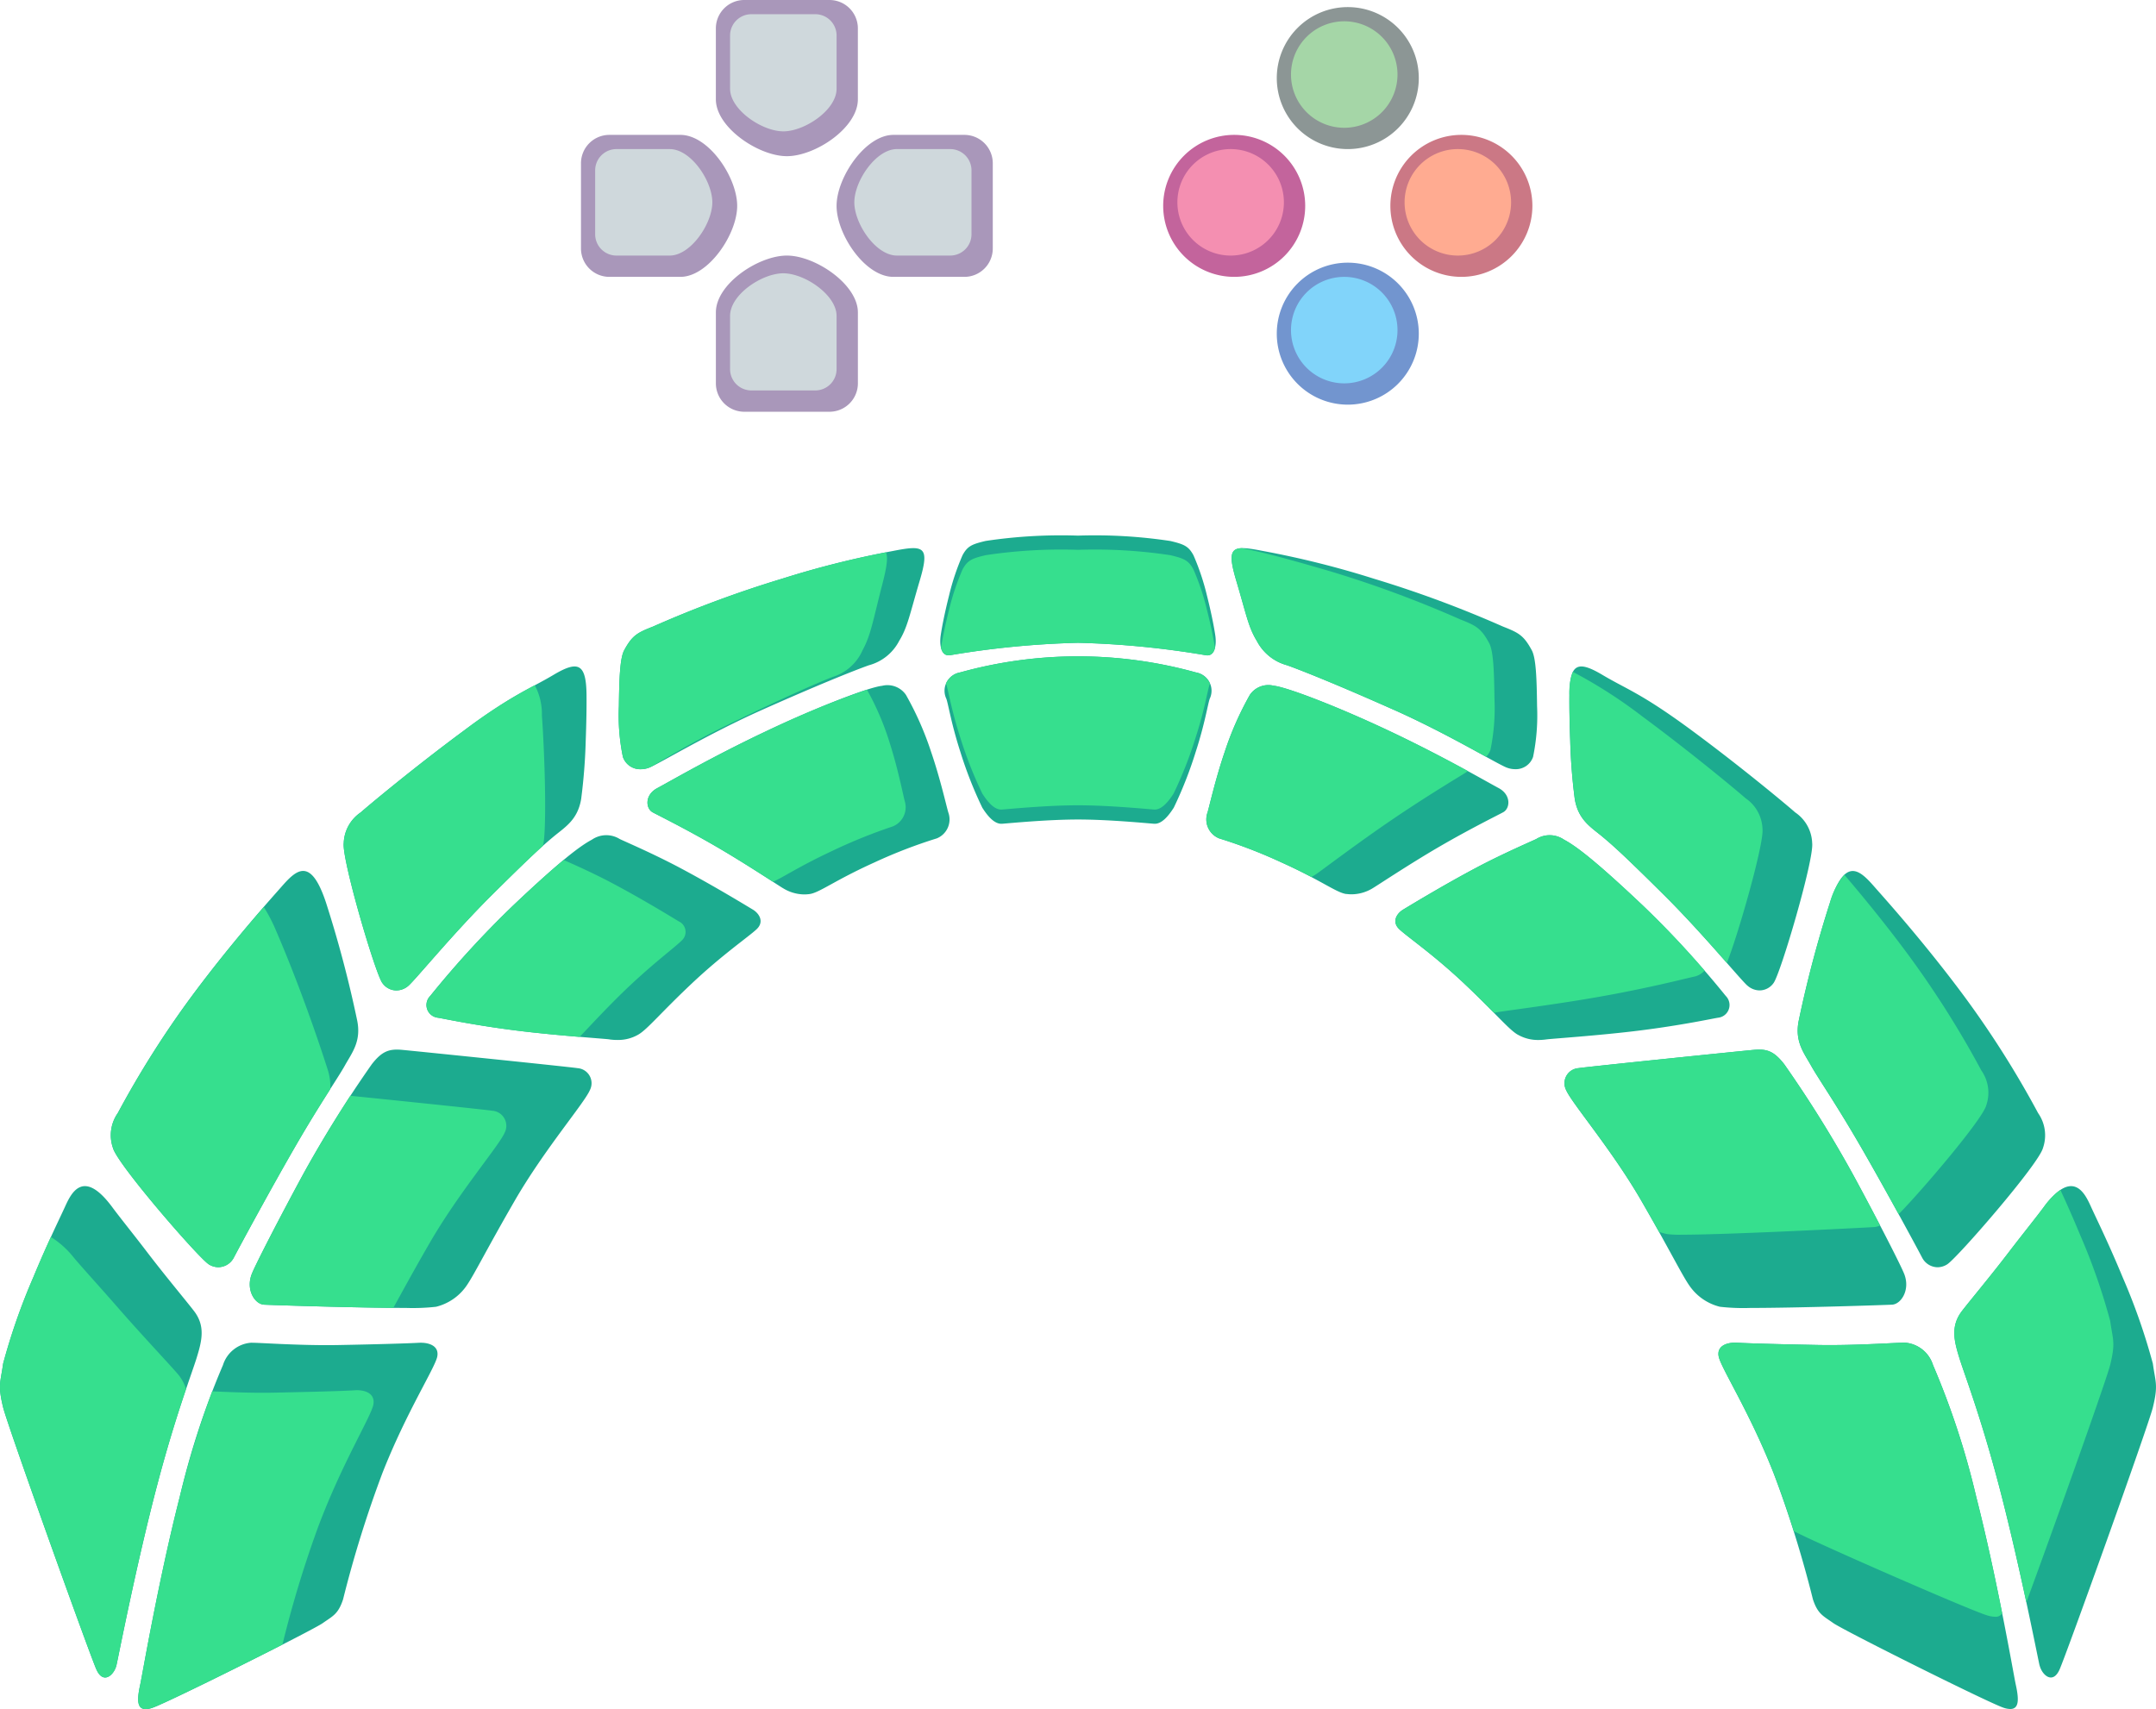 <svg xmlns="http://www.w3.org/2000/svg" width="247.896" height="196.547" viewBox="0 0 247.896 196.547">
  <g id="dark-3d" transform="translate(8937.328 647.706)">
    <g id="Group_185" data-name="Group 185" transform="translate(-8870.527 -647.706)">
      <path id="Path_209" data-name="Path 209" d="M4.265,0h8.164C15.7,0,18.96,4.9,18.96,8.164s-3.313,8.164-6.531,8.164H4.265A3.265,3.265,0,0,1,1,13.062v-9.8A3.265,3.265,0,0,1,4.265,0Z" transform="translate(-1 15.511)" fill="#a997ba"/>
      <path id="Path_210" data-name="Path 210" d="M3.449,0H9.572c2.449,0,4.9,3.674,4.9,6.123s-2.485,6.123-4.9,6.123H3.449A2.449,2.449,0,0,1,1,9.8V2.449A2.449,2.449,0,0,1,3.449,0Z" transform="translate(0.631 17.144)" fill="#cfd8dc"/>
      <path id="Path_209-2" data-name="Path 209" d="M3.265,0h8.164C14.7,0,17.96,4.9,17.96,8.164s-3.313,8.164-6.531,8.164H3.265A3.265,3.265,0,0,1,0,13.062v-9.8A3.265,3.265,0,0,1,3.265,0Z" transform="translate(31.837 0) rotate(90)" fill="#a997ba"/>
      <path id="Path_210-2" data-name="Path 210" d="M2.449,0H8.572c2.449,0,4.9,3.674,4.9,6.123s-2.485,6.123-4.9,6.123H2.449A2.449,2.449,0,0,1,0,9.8V2.449A2.449,2.449,0,0,1,2.449,0Z" transform="translate(29.389 1.633) rotate(90)" fill="#cfd8dc"/>
      <path id="Path_209-3" data-name="Path 209" d="M3.265,0h8.164C14.7,0,17.96,4.9,17.96,8.164s-3.313,8.164-6.531,8.164H3.265A3.265,3.265,0,0,1,0,13.062v-9.8A3.265,3.265,0,0,1,3.265,0Z" transform="translate(47.348 31.839) rotate(180)" fill="#a997ba"/>
      <path id="Path_210-3" data-name="Path 210" d="M2.449,0H8.572c2.449,0,4.9,3.674,4.9,6.123s-2.485,6.123-4.9,6.123H2.449A2.449,2.449,0,0,1,0,9.8V2.449A2.449,2.449,0,0,1,2.449,0Z" transform="translate(44.901 29.389) rotate(180)" fill="#cfd8dc"/>
      <path id="Path_209-4" data-name="Path 209" d="M3.265,0h8.164C14.7,0,17.96,4.9,17.96,8.164s-3.313,8.164-6.531,8.164H3.265A3.265,3.265,0,0,1,0,13.062v-9.8A3.265,3.265,0,0,1,3.265,0Z" transform="translate(15.511 47.35) rotate(-90)" fill="#a997ba"/>
      <path id="Path_210-4" data-name="Path 210" d="M2.449,0H8.572c2.449,0,4.9,3.674,4.9,6.123s-2.485,6.123-4.9,6.123H2.449A2.449,2.449,0,0,1,0,9.8V2.449A2.449,2.449,0,0,1,2.449,0Z" transform="translate(17.142 44.9) rotate(-90)" fill="#cfd8dc"/>
      <path id="Path_258" data-name="Path 258" d="M8.164,0A8.164,8.164,0,1,1,0,8.164,8.164,8.164,0,0,1,8.164,0Z" transform="translate(93.064 15.511)" fill="#cb7885"/>
      <path id="Path_256" data-name="Path 256" d="M8.164,0A8.164,8.164,0,1,1,0,8.164,8.164,8.164,0,0,1,8.164,0Z" transform="translate(80.003 30.206)" fill="#7295cf"/>
      <path id="Path_262" data-name="Path 262" d="M8.164,0A8.164,8.164,0,1,1,0,8.164,8.164,8.164,0,0,1,8.164,0Z" transform="translate(80.003 0.816)" fill="#8c9695"/>
      <path id="Path_259" data-name="Path 259" d="M8.164,0A8.164,8.164,0,1,1,0,8.164,8.164,8.164,0,0,1,8.164,0Z" transform="translate(66.942 15.511)" fill="#c3649c"/>
      <path id="Path_263" data-name="Path 263" d="M6.123,0A6.123,6.123,0,1,1,0,6.123,6.123,6.123,0,0,1,6.123,0Z" transform="translate(81.637 2.449)" fill="#a5d6a7"/>
      <path id="Path_260" data-name="Path 260" d="M6.123,0A6.123,6.123,0,1,1,0,6.123,6.123,6.123,0,0,1,6.123,0Z" transform="translate(94.698 17.144)" fill="#ffab91"/>
      <path id="Path_257" data-name="Path 257" d="M6.123,0A6.123,6.123,0,1,1,0,6.123,6.123,6.123,0,0,1,6.123,0Z" transform="translate(81.637 31.839)" fill="#81d4fa"/>
      <path id="Path_261" data-name="Path 261" d="M6.123,0A6.123,6.123,0,1,1,0,6.123,6.123,6.123,0,0,1,6.123,0Z" transform="translate(68.575 17.144)" fill="#f48fb1"/>
    </g>
    <path id="Path_265" data-name="Path 265" d="M247.488,134.773c-1.955-.69-18.345-8.877-19.524-9.715s-1.782-1.034-2.344-2.731a131.452,131.452,0,0,0-4.534-14.551c-2.759-7.027-6.055-12.094-6.3-13.383s1.072-1.643,2.134-1.578,4.43.171,9.316.261c2.311.042,4.753-.042,6.659-.127,1.729-.077,3.021-.154,3.372-.136a3.674,3.674,0,0,1,3.158,2.559,91.577,91.577,0,0,1,4.973,15.164c2.45,9.6,4.319,20.567,4.536,21.552.345,1.57.464,2.849-.616,2.85A2.576,2.576,0,0,1,247.488,134.773ZM33.3,132.1c.217-.988,2.087-11.959,4.537-21.552A91.667,91.667,0,0,1,42.81,95.38a3.674,3.674,0,0,1,3.159-2.559c.353-.019,1.643.058,3.371.136,1.906.082,4.348.169,6.66.127,4.885-.091,8.255-.2,9.316-.261s2.374.289,2.133,1.578-3.536,6.356-6.3,13.383a131.614,131.614,0,0,0-4.534,14.551c-.561,1.7-1.164,1.9-2.343,2.731s-17.569,9.022-19.524,9.715a2.576,2.576,0,0,1-.834.173C32.837,134.946,32.957,133.666,33.3,132.1Zm218.379-2.172c-.158-.627-2.286-11.64-4.73-20.9-2.1-7.954-3.935-12.641-4.512-14.527s-1.009-3.587.314-5.319c.848-1.113,3.285-4.01,5.461-6.866,1.452-1.9,3.039-3.866,3.946-5.089,3.415-4.61,4.783-1.477,5.456,0s1.972,4.082,3.63,8.086a71.474,71.474,0,0,1,3.463,9.912c.291,2.139.635,2.43,0,5.028-.516,2.114-9.952,28.41-10.729,30.146-.294.66-.653.914-1,.914-.571,0-1.115-.682-1.293-1.387ZM28.258,130.4c-.777-1.738-10.211-28.031-10.727-30.148-.635-2.6-.291-2.889,0-5.028a71.476,71.476,0,0,1,3.463-9.912c1.657-4,2.957-6.613,3.63-8.086s2.041-4.61,5.455,0c.906,1.225,2.494,3.184,3.945,5.088,2.177,2.857,4.613,5.754,5.462,6.866,1.323,1.732.891,3.434.314,5.319s-2.409,6.572-4.512,14.527c-2.449,9.258-4.572,20.27-4.73,20.9-.178.705-.722,1.388-1.295,1.388-.349,0-.709-.254-1-.914ZM214.931,88.682a6,6,0,0,1-3.424-2.306c-.9-1.238-2.216-4-5.617-9.885s-7.98-11.2-8.636-12.707a1.736,1.736,0,0,1,1.406-2.542c.794-.136,18.719-1.976,20.2-2.106s2.3.163,3.467,1.665a137.844,137.844,0,0,1,8.049,12.943c2.747,5.075,5.412,10.273,5.764,11.222.675,1.818-.4,3.429-1.432,3.475-.776.037-10.781.375-16.286.375a23.943,23.943,0,0,1-3.488-.134Zm-167.4-.245c-1.033-.048-2.106-1.657-1.431-3.475.352-.949,3.021-6.146,5.764-11.221A137.652,137.652,0,0,1,59.913,60.8c1.166-1.5,1.988-1.8,3.467-1.665s19.405,1.971,20.2,2.107a1.736,1.736,0,0,1,1.407,2.542c-.653,1.508-5.235,6.818-8.636,12.706s-4.722,8.646-5.617,9.885a6,6,0,0,1-3.425,2.306,23.942,23.942,0,0,1-3.488.133c-5.5,0-15.509-.336-16.286-.372Zm190.623-5.448c-.521-1.009-4.153-7.733-7.056-12.753s-4.87-7.811-5.693-9.29-1.913-2.776-1.411-5.2a133.523,133.523,0,0,1,3.569-13.5c1.776-5.4,3.442-3.792,5.152-1.832.874,1,5.589,6.2,10.292,12.55a110.9,110.9,0,0,1,8.506,13.446,4.439,4.439,0,0,1,.562,4c-.465,1.852-9.854,12.654-11.011,13.388a2.086,2.086,0,0,1-1.118.34,2.041,2.041,0,0,1-1.789-1.145Zm-196.99.8c-1.157-.729-10.547-11.537-11.011-13.388a4.439,4.439,0,0,1,.562-4,111.1,111.1,0,0,1,8.507-13.447c4.7-6.342,9.417-11.548,10.291-12.549,1.714-1.959,3.376-3.566,5.152,1.832a133.374,133.374,0,0,1,3.57,13.5c.5,2.426-.588,3.724-1.411,5.2s-2.79,4.269-5.693,9.289S44.6,81.978,44.076,82.987a2.041,2.041,0,0,1-1.8,1.143A2.087,2.087,0,0,1,41.17,83.8ZM87.24,57.931c-.584-.082-5.967-.435-10.378-.98-5.168-.633-8.847-1.447-9.357-1.514a1.469,1.469,0,0,1-.871-2.5,112.528,112.528,0,0,1,9.609-10.473c5.456-5.163,7.669-6.8,8.987-7.5a2.919,2.919,0,0,1,3.19-.077c.531.263,3.729,1.622,6.858,3.279,4.07,2.157,8.115,4.639,8.434,4.828.735.432,1.373,1.4.46,2.265s-3.9,2.892-7.469,6.256-5.1,5.269-6.139,5.866A4.626,4.626,0,0,1,88.185,58a6.9,6.9,0,0,1-.939-.062Zm104.426-.548c-1.033-.6-2.571-2.5-6.138-5.866s-6.558-5.388-7.47-6.256-.272-1.833.461-2.265c.319-.188,4.363-2.67,8.434-4.829,3.127-1.656,6.325-3.016,6.857-3.279a2.921,2.921,0,0,1,3.19.078c1.318.7,3.53,2.339,8.987,7.5A112.673,112.673,0,0,1,215.6,52.939a1.469,1.469,0,0,1-.871,2.5c-.511.068-4.19.882-9.358,1.514-4.408.54-9.8.9-10.377.98a6.917,6.917,0,0,1-.942.069,4.631,4.631,0,0,1-2.376-.618Zm26.418-5.633c-.848-.755-5.137-6-9.6-10.433s-5.77-5.61-7.068-6.694-2.781-1.907-3.184-4.352a65.281,65.281,0,0,1-.523-6.715c-.075-2.021-.105-3.79-.092-5.215.033-3.623.939-4.026,3.8-2.326s4.464,2.1,10.311,6.416,11.2,8.81,11.847,9.394a4.441,4.441,0,0,1,1.959,3.532c.229,1.893-3.625,15.009-4.443,16.1a1.976,1.976,0,0,1-1.6.843,2.128,2.128,0,0,1-1.4-.551ZM61.137,51.458c-.816-1.095-4.672-14.211-4.444-16.1a4.436,4.436,0,0,1,1.959-3.532c.647-.584,6-5.073,11.847-9.394s7.453-4.715,10.311-6.416,3.764-1.3,3.8,2.326c.013,1.424-.017,3.193-.092,5.214a65.277,65.277,0,0,1-.523,6.715c-.4,2.444-1.883,3.265-3.184,4.352S78.2,36.885,73.74,41.314,65,51,64.149,51.751a2.128,2.128,0,0,1-1.4.551,1.976,1.976,0,0,1-1.606-.843ZM107.18,40.535c-.476-.282-4.25-2.789-7.586-4.73-3.728-2.17-7.016-3.772-7.408-4-.785-.459-.9-1.993.558-2.769s6.249-3.577,12.464-6.517,11.939-5.1,13.378-5.245a2.573,2.573,0,0,1,2.751,1.04,35.988,35.988,0,0,1,2.889,6.547c1.075,3.126,1.808,6.443,1.989,6.995a2.353,2.353,0,0,1-1.333,2.962,57.505,57.505,0,0,0-7.192,2.776c-4.565,2.061-6.286,3.466-7.433,3.625a4.653,4.653,0,0,1-.629.043,4.715,4.715,0,0,1-2.438-.724Zm64.783.679c-1.15-.158-2.869-1.562-7.433-3.624a57.633,57.633,0,0,0-7.192-2.776,2.354,2.354,0,0,1-1.333-2.962c.18-.552.914-3.868,1.988-7a35.963,35.963,0,0,1,2.89-6.546,2.572,2.572,0,0,1,2.751-1.041c1.439.147,7.163,2.305,13.378,5.245s11.008,5.742,12.464,6.517,1.343,2.311.558,2.769c-.392.229-3.68,1.831-7.408,4-3.336,1.941-7.109,4.449-7.586,4.73a4.71,4.71,0,0,1-2.449.723,4.633,4.633,0,0,1-.618-.041Zm-41.85-9.93a46.7,46.7,0,0,1-2.531-6.449c-1.032-3.194-1.375-5.444-1.6-6.071a2.137,2.137,0,0,1,1.6-3.034,50.6,50.6,0,0,1,27.083,0,2.136,2.136,0,0,1,1.6,3.032c-.221.627-.564,2.877-1.6,6.071a46.7,46.7,0,0,1-2.531,6.449c-.49.767-1.286,1.855-2.176,1.855h-.082c-.926-.07-5.212-.49-8.748-.49s-7.822.421-8.747.49H132.3C131.4,33.139,130.6,32.052,130.113,31.284Zm60.316-4.6c-1.158-.447-6.743-3.862-13-6.652s-10.522-4.5-12.269-5.123a5.532,5.532,0,0,1-3.476-2.794c-.98-1.606-1.187-2.963-2.367-6.933s-.5-4.119,3.09-3.413A106.434,106.434,0,0,1,175.124,4.95a128.963,128.963,0,0,1,14.838,5.5c1.812.713,2.4,1.006,3.331,2.73.5.919.571,3.362.61,6.427a23.619,23.619,0,0,1-.46,5.84,2.094,2.094,0,0,1-2.059,1.412A2.658,2.658,0,0,1,190.429,26.681ZM88.791,25.448a23.558,23.558,0,0,1-.46-5.839c.038-3.067.113-5.509.611-6.427.932-1.725,1.518-2.016,3.331-2.73a128.9,128.9,0,0,1,14.838-5.5,106.638,106.638,0,0,1,12.72-3.184c3.592-.707,4.267-.558,3.09,3.413s-1.388,5.328-2.367,6.933a5.533,5.533,0,0,1-3.476,2.794c-1.748.619-6.009,2.333-12.269,5.124s-11.846,6.2-13,6.652a2.658,2.658,0,0,1-.955.18A2.1,2.1,0,0,1,88.791,25.448Zm66.988-11.7a102.4,102.4,0,0,0-14.659-1.423h0a102.505,102.505,0,0,0-14.661,1.419c-1.136.216-1.271-1.26-1.128-2.255s.471-2.652.951-4.555a27.577,27.577,0,0,1,1.559-4.676c.571-1.061,1.087-1.271,2.665-1.647A58.505,58.505,0,0,1,141.12,0a58.21,58.21,0,0,1,10.613.617c1.574.377,2.09.585,2.665,1.647a27.643,27.643,0,0,1,1.559,4.676c.481,1.9.806,3.56.951,4.555.134.928.024,2.276-.916,2.276a1.113,1.113,0,0,1-.211-.021Z" transform="translate(-8954.499 -586.111)" fill="#1cab8f"/>
    <path id="Path_264" data-name="Path 264" d="M33.3,132.42c.216-.988,2.087-11.959,4.536-21.552a109.785,109.785,0,0,1,3.734-12.139l.423.02c1.906.088,4.347.176,6.659.132,4.885-.095,8.254-.2,9.316-.273s2.374.3,2.134,1.643-3.537,6.619-6.3,13.937a126.759,126.759,0,0,0-4.155,13.665c-5.355,2.737-13.552,6.77-14.9,7.245a2.572,2.572,0,0,1-.834.173C32.837,135.27,32.957,133.99,33.3,132.42Zm-5.042-1.7c-.778-1.738-10.213-28.031-10.729-30.148-.634-2.6-.291-2.89,0-5.028a71.475,71.475,0,0,1,3.463-9.912c.761-1.838,1.447-3.381,2.031-4.653a10.346,10.346,0,0,1,2.647,2.39c1.143,1.351,3.139,3.529,4.97,5.633,2.747,3.158,5.8,6.382,6.867,7.613a4.886,4.886,0,0,1,1.056,1.849c-.854,2.521-2.017,6.115-3.279,10.884-2.449,9.258-4.572,20.27-4.73,20.9-.178.705-.722,1.388-1.294,1.388C28.914,131.636,28.554,131.382,28.259,130.722Zm217.356-6.238c-2.209-.685-20.61-8.754-22.2-9.691-.646-2.077-1.426-4.383-2.332-6.69-2.761-7.027-6.056-12.094-6.3-13.383s1.072-1.643,2.135-1.578,4.43.171,9.315.261c2.311.042,4.753-.042,6.66-.127,1.73-.077,3.021-.154,3.372-.136a3.674,3.674,0,0,1,3.159,2.559,91.453,91.453,0,0,1,4.973,15.163c1.165,4.563,2.2,9.436,2.986,13.4a.865.865,0,0,1-.816.393,3.293,3.293,0,0,1-.953-.171Zm1.333-15.134c-2.1-7.954-3.936-12.641-4.513-14.527s-1.009-3.587.313-5.319c.849-1.113,3.285-4.01,5.462-6.866,1.452-1.9,3.039-3.866,3.945-5.089a8.274,8.274,0,0,1,1.919-1.984c.633,1.367,1.4,3.079,2.268,5.173a71.472,71.472,0,0,1,3.463,9.912c.291,2.139.635,2.43,0,5.028-.427,1.75-6.964,20.062-9.645,27.308-.852-3.981-1.99-9.023-3.208-13.635ZM47.534,88.763c-1.033-.048-2.107-1.657-1.432-3.475.353-.949,3.021-6.146,5.764-11.221,1.675-3.094,3.866-6.667,5.585-9.326,5.738.583,15.745,1.62,16.333,1.722A1.737,1.737,0,0,1,75.19,69c-.653,1.509-5.235,6.818-8.636,12.706-1.981,3.429-3.257,5.8-4.153,7.421C56.754,89.084,48.248,88.8,47.534,88.763ZM41.17,84.12c-1.157-.729-10.547-11.537-11.011-13.388a4.439,4.439,0,0,1,.562-4,110.88,110.88,0,0,1,8.506-13.444c3.134-4.226,6.271-7.947,8.277-10.255a18.8,18.8,0,0,1,1.434,2.785c2.747,6.368,4.98,12.987,5.878,15.807a6.262,6.262,0,0,1,.332,2.355c-1.008,1.583-2.358,3.719-4.013,6.58-2.9,5.021-6.531,11.745-7.056,12.754a2.045,2.045,0,0,1-1.8,1.143A2.09,2.09,0,0,1,41.17,84.12Zm167.7-3.473q-.484-.1-.934-.245c-.583-1.044-1.257-2.236-2.041-3.592-3.4-5.888-7.98-11.2-8.636-12.706a1.736,1.736,0,0,1,1.406-2.542c.794-.136,18.719-1.976,20.2-2.106s2.3.163,3.467,1.665a137.562,137.562,0,0,1,8.048,12.943c1.041,1.923,2.071,3.865,2.967,5.586a1.76,1.76,0,0,1-.673.189c-1.071.067-16.7.878-22.093.878a11.864,11.864,0,0,1-1.709-.068ZM231.1,70.563c-2.9-5.021-4.87-7.811-5.693-9.29S223.5,58.5,224,56.069a133.373,133.373,0,0,1,3.57-13.5,7.981,7.981,0,0,1,1.667-3.239c1.966,2.3,4.608,5.5,7.245,9.062a110.8,110.8,0,0,1,8.507,13.444,4.437,4.437,0,0,1,.563,4c-.4,1.588-7.372,9.774-10.072,12.523-1.328-2.419-2.941-5.316-4.376-7.8ZM76.872,57.281c-5.168-.633-8.847-1.447-9.357-1.514a1.469,1.469,0,0,1-.871-2.5,112.463,112.463,0,0,1,9.6-10.472c2.531-2.4,4.365-4.032,5.735-5.169,1.18.52,3.356,1.484,5.488,2.612,3.742,1.976,7.448,4.27,7.741,4.444a1.33,1.33,0,0,1,.354,2.2c-.886.882-3.755,2.972-7.22,6.395C86.2,55.4,84.8,56.954,83.812,57.97,81.791,57.8,79.195,57.566,76.872,57.281Zm108.666-5.438c-3.568-3.363-6.559-5.388-7.471-6.256s-.272-1.833.46-2.265c.32-.188,4.364-2.67,8.436-4.829,3.126-1.656,6.324-3.016,6.858-3.279a2.923,2.923,0,0,1,3.191.078c1.318.7,3.53,2.339,8.986,7.5a100.531,100.531,0,0,1,7.161,7.549,2.151,2.151,0,0,1-1.189.7c-.585.109-4.826,1.234-10.745,2.286-5.053.9-11.194,1.672-11.864,1.8-.137.026-.274.05-.408.069-.883-.888-1.987-2-3.418-3.352Zm-124.4-.06c-.816-1.095-4.672-14.211-4.444-16.1a4.436,4.436,0,0,1,1.959-3.532c.647-.584,6-5.073,11.847-9.394a55.913,55.913,0,0,1,8.164-5.225,7.078,7.078,0,0,1,.816,3.481c.122,1.669.225,3.739.3,6.1.094,2.908.11,6.106-.029,7.826A7.187,7.187,0,0,1,79.6,36c-1.114,1-2.694,2.505-5.853,5.644-4.461,4.43-8.75,9.678-9.6,10.433a2.123,2.123,0,0,1-1.4.55A1.973,1.973,0,0,1,61.143,51.783ZM208.492,41.642c-4.461-4.43-5.769-5.61-7.067-6.694s-2.781-1.907-3.184-4.352a65.484,65.484,0,0,1-.523-6.715c-.075-2.021-.106-3.79-.092-5.215a6.421,6.421,0,0,1,.4-2.671,55.958,55.958,0,0,1,7.99,5.129c5.845,4.321,11.2,8.81,11.847,9.393a4.439,4.439,0,0,1,1.959,3.532c.2,1.7-2.876,12.433-4.1,15.411C213.872,47.352,211.214,44.346,208.492,41.642ZM99.6,36.13c-3.728-2.17-7.016-3.772-7.408-4-.785-.459-.9-1.993.558-2.769S99,25.784,105.218,22.843a107.845,107.845,0,0,1,11.607-4.794c.032.037.063.075.095.114a31.29,31.29,0,0,1,2.593,6.138c.94,2.939,1.543,6.078,1.7,6.6a2.383,2.383,0,0,1-1.4,2.869,61.187,61.187,0,0,0-7.109,2.888c-3.667,1.721-5.493,2.965-6.653,3.475-1.472-.949-4.07-2.619-6.446-4Zm64.936,1.785a57.541,57.541,0,0,0-7.193-2.776,2.354,2.354,0,0,1-1.333-2.962c.18-.552.914-3.868,1.989-7a36.035,36.035,0,0,1,2.889-6.546,2.574,2.574,0,0,1,2.751-1.041c1.438.147,7.162,2.305,13.377,5.245,3.553,1.68,6.64,3.316,8.906,4.553a1.435,1.435,0,0,1-.219.184c-.446.3-4.157,2.487-8.4,5.368-3.8,2.576-8.125,5.848-8.669,6.222q-.336.231-.674.42c-.922-.485-2.042-1.047-3.422-1.67Zm-14.673-6.089c-.926-.07-5.212-.49-8.747-.49s-7.822.421-8.747.49-1.755-1.061-2.26-1.851a46.8,46.8,0,0,1-2.531-6.449c-1.032-3.194-1.375-5.444-1.6-6.072-.014-.04-.027-.082-.04-.121a2.33,2.33,0,0,1,1.633-1.28,50.6,50.6,0,0,1,27.083,0,2.332,2.332,0,0,1,1.637,1.278c-.012.04-.026.082-.04.121-.222.628-.565,2.877-1.6,6.072a46.693,46.693,0,0,1-2.531,6.449c-.49.768-1.285,1.855-2.176,1.855A.628.628,0,0,1,149.867,31.826ZM88.791,25.772a23.575,23.575,0,0,1-.46-5.84c.038-3.067.113-5.509.61-6.428.933-1.724,1.518-2.016,3.331-2.73a129.246,129.246,0,0,1,14.838-5.5,106.368,106.368,0,0,1,11.935-3.029c.245.6.082,1.708-.394,3.557-1.138,4.408-1.334,5.92-2.3,7.7a5.546,5.546,0,0,1-3.452,3.078c-1.742.672-5.991,2.54-12.228,5.585-3.205,1.564-6.23,3.314-8.572,4.712-.118.056-.217.1-.3.131a2.658,2.658,0,0,1-.955.18A2.1,2.1,0,0,1,88.791,25.772Zm88.635-5.419c-6.26-2.789-10.521-4.5-12.269-5.123a5.53,5.53,0,0,1-3.475-2.794c-.98-1.606-1.188-2.963-2.367-6.933-.834-2.814-.735-3.709.667-3.74,2.272.466,4.542,1.02,10.245,2.694a128.924,128.924,0,0,1,14.837,5.5c1.812.714,2.4,1.006,3.332,2.73.5.919.571,3.362.61,6.427a23.62,23.62,0,0,1-.46,5.84,2.059,2.059,0,0,1-.5.8c-2.452-1.347-6.38-3.522-10.617-5.409Zm-21.648-6.279a102.375,102.375,0,0,0-14.658-1.423h0a102.53,102.53,0,0,0-14.661,1.419c-.635.121-.958-.29-1.092-.848.158-1.01.471-2.563.916-4.327a27.624,27.624,0,0,1,1.56-4.676c.571-1.061,1.087-1.271,2.664-1.647a58.4,58.4,0,0,1,10.614-.615,58.2,58.2,0,0,1,10.613.617c1.574.377,2.089.585,2.664,1.647A27.573,27.573,0,0,1,155.956,8.9c.447,1.766.759,3.319.918,4.327-.12.49-.385.87-.882.87a1.121,1.121,0,0,1-.211-.02Z" transform="translate(-8954.5 -586.435)" fill="#36df8e"/>
  </g>
</svg>
